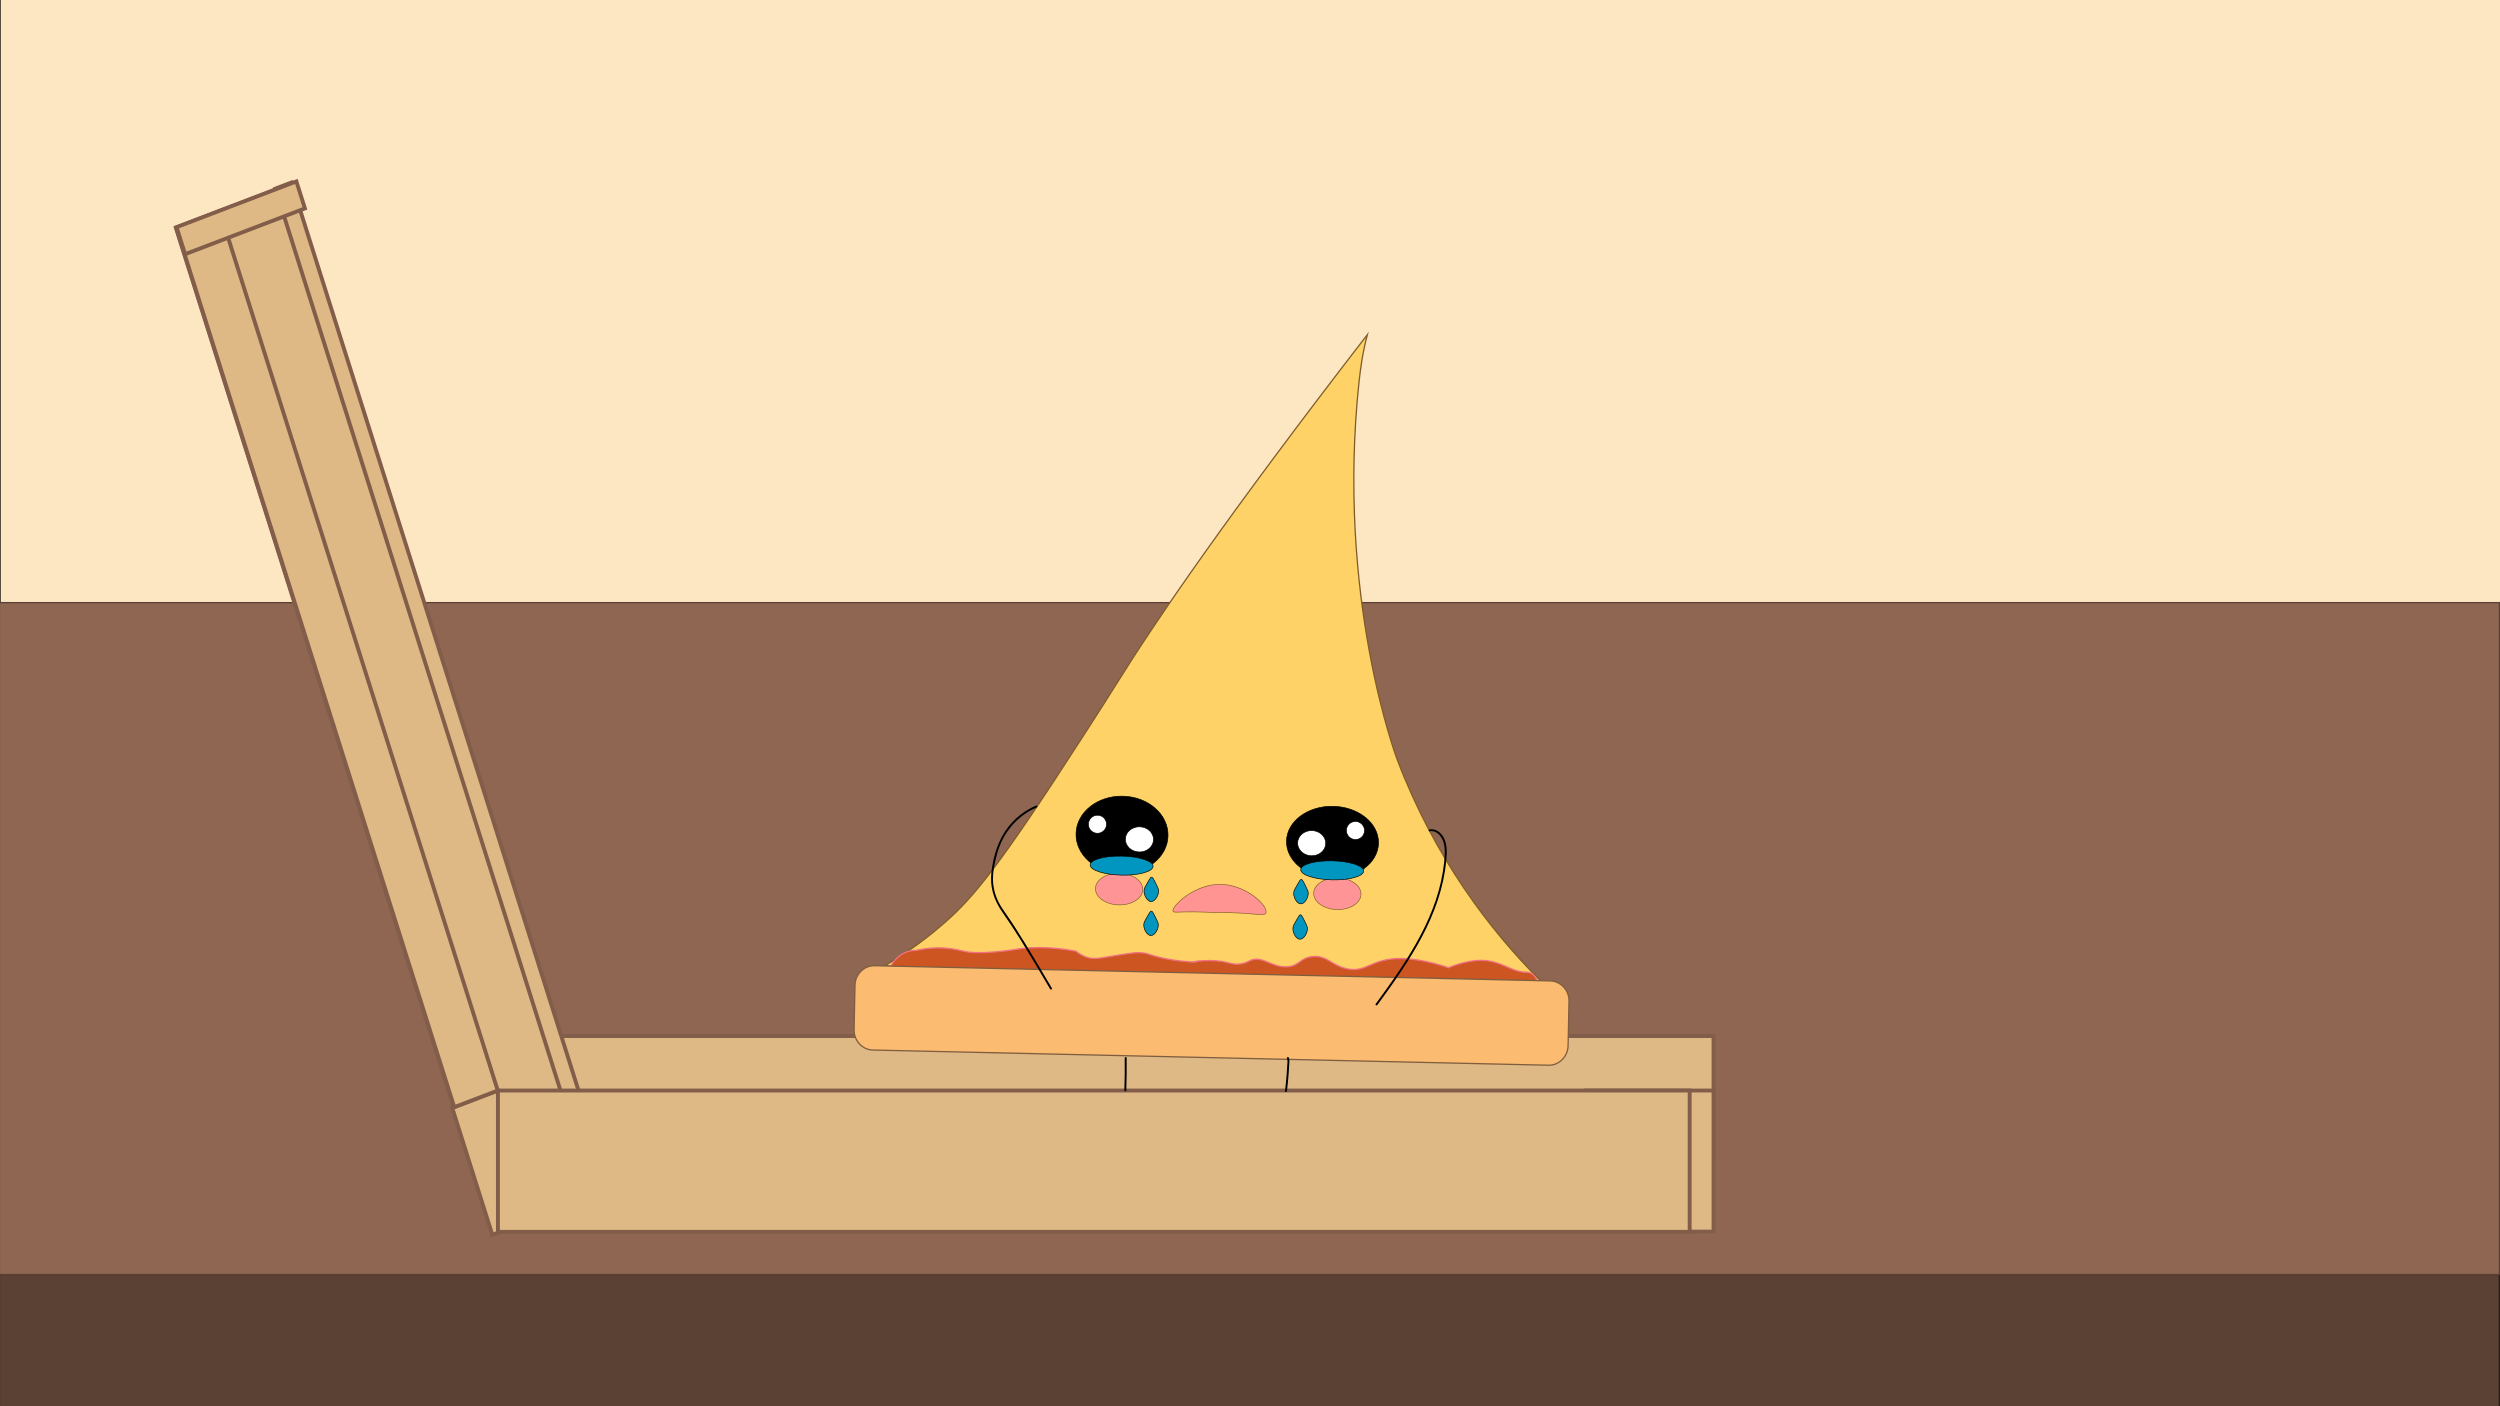 <?xml version="1.0" encoding="UTF-8"?><svg id="a" xmlns="http://www.w3.org/2000/svg" width="1920" height="1080" viewBox="0 0 1920 1080"><rect x="0" y="0" width="1920" height="1080" fill="#333333" stroke="none"/><defs><style>.j{fill:none;}.j,.k{stroke-width:0px;}.l,.m,.n,.o,.p,.q,.r,.s,.t,.u,.v,.w,.x,.y,.z,.aa,.ab{stroke-miterlimit:10;}.l,.r,.s,.w,.y{stroke:#5b4034;}.m{fill:#9b6f59;stroke-width:4px;}.m,.ab{stroke:#825d4a;}.n{fill:#0096bf;}.n,.o,.p,.q,.aa{stroke-width:.5px;}.n,.o,.u,.aa{stroke:#000;}.o,.s{fill:#fff;}.p{fill:#ff9492;}.p,.q,.t{stroke:#7f5d2a;}.q{fill:#ff9497;}.r{fill:#fffefd;}.t{fill:#fed266;}.u{fill:#fde7c3;}.v{fill:#fbbb71;stroke:#7f5d3f;}.w{fill:#f5f5f5;}.x{fill:#cd5522;stroke:#f17083;}.y{fill:#8e6652;}.z{fill:#5b4134;stroke:#271b16;}.ab{fill:#deb985;stroke-width:3px;}</style></defs><rect id="b" class="u" x="0" y="-3.19" width="1920.54" height="605.04"/><rect id="c" class="j" y="601.85" width="1919" height="481"/><rect id="d" class="z" x="-.46" y="978.81" width="1919.96" height="103.54"/><rect class="l" y="607.85" width="109" height="47"/><rect class="w" x="109" y="610.85" width="109" height="47"/><rect class="l" x="218" y="607.85" width="109" height="47"/><rect class="s" x="327" y="607.85" width="109" height="47"/><rect class="s" y="654.85" width="109" height="61"/><rect class="l" x="436" y="610.85" width="109" height="47"/><rect class="s" x="545" y="607.85" width="109" height="47"/><rect class="l" x="654" y="607.85" width="109" height="47"/><rect class="s" x="763" y="610.85" width="109" height="47"/><rect class="l" x="872" y="607.85" width="109" height="47"/><rect class="s" x="981" y="616.85" width="109" height="47"/><rect class="l" x="1090" y="607.85" width="109" height="47"/><rect class="s" x="1199" y="608.85" width="109" height="47"/><rect class="l" x="1308" y="608.85" width="109" height="47"/><rect class="s" x="1417" y="608.85" width="109" height="47"/><rect class="l" x="1526" y="616.85" width="109" height="47"/><rect class="s" x="1635" y="608.85" width="109" height="47"/><rect class="l" x="1744" y="608.85" width="109" height="47"/><rect class="r" x="1853" y="608.85" width="66" height="47"/><rect class="l" x="109" y="654.85" width="109" height="61"/><rect class="s" x="218" y="654.85" width="109" height="61"/><rect class="l" y="706.85" width="109" height="61"/><rect class="l" x="327" y="654.85" width="109" height="61"/><rect class="s" x="436" y="654.85" width="109" height="61"/><rect class="l" x="545" y="654.85" width="109" height="61"/><rect class="s" x="654" y="654.85" width="109" height="61"/><rect class="l" x="763" y="654.85" width="109" height="61"/><rect class="s" x="872" y="654.85" width="109" height="61"/><rect class="l" x="981" y="654.85" width="109" height="61"/><rect class="s" x="1090" y="654.85" width="109" height="61"/><rect class="l" x="1199" y="654.85" width="109" height="61"/><rect class="s" x="1308" y="654.85" width="109" height="61"/><rect class="l" x="1417" y="654.85" width="109" height="61"/><rect class="s" x="1526" y="654.85" width="109" height="61"/><rect class="l" x="1635" y="654.85" width="109" height="61"/><rect class="s" x="1744" y="654.85" width="109" height="61"/><rect class="l" x="1853" y="654.85" width="66" height="61"/><rect class="s" x="1853" y="706.85" width="66" height="61"/><rect class="s" x="109" y="706.85" width="109" height="61"/><rect class="l" x="218" y="706.85" width="109" height="61"/><rect class="s" x="327" y="706.85" width="109" height="61"/><rect class="l" x="436" y="706.85" width="109" height="61"/><rect class="s" x="545" y="706.85" width="109" height="61"/><rect class="l" x="654" y="706.85" width="109" height="61"/><rect id="e" class="m" x=".5" y="588.35" width="1919" height="36"/><rect class="s" x="763" y="706.85" width="109" height="61"/><rect class="l" x="872" y="706.85" width="109" height="61"/><rect class="s" x="981" y="706.85" width="109" height="61"/><rect class="l" x="1090" y="706.85" width="109" height="61"/><rect class="s" x="1199" y="706.85" width="109" height="61"/><rect class="l" x="1308" y="706.85" width="109" height="61"/><rect class="s" x="1417" y="706.85" width="109" height="61"/><rect class="l" x="1526" y="706.85" width="109" height="61"/><rect class="s" x="1635" y="706.85" width="109" height="61"/><rect class="l" x="1744" y="706.85" width="109" height="61"/><rect id="f" class="y" x="-.46" y="462.81" width="1920" height="516"/><g id="g"><rect class="ab" x="382.41" y="795.67" width="933.59" height="94.57"/><polygon class="ab" points="379.38 947.71 135.04 174.87 214.43 144.55 458.77 917.38 379.38 947.71"/><polygon class="ab" points="378.11 948.31 347.31 850.89 382.28 837.53 413.08 934.95 378.11 948.31"/><polygon class="ab" points="455.96 918.21 211.47 144.88 223.82 140.16 468.31 913.5 455.96 918.21"/><rect class="ab" x="1218.26" y="837.53" width="97.74" height="108.35" transform="translate(2534.26 1783.41) rotate(180)"/><rect class="ab" x="382.41" y="837.53" width="915.26" height="108.52"/><polygon class="ab" points="348.86 850.29 135.33 174.88 168.74 162.12 382.28 837.53 348.86 850.29"/><polygon class="ab" points="234.18 160.05 142.16 195.2 135.6 174.46 227.62 139.31 234.18 160.05"/></g><g id="h"><g id="i"><path class="t" d="m1183.01,753.17c-167.91-3.77-335.83-7.55-503.74-11.32,21.06-12.26,36.24-24.52,45.31-32.42,23.03-20.07,42.16-42.98,107.14-143.88,12.73-19.77,19.1-29.65,24.99-39.14,31.02-49.95,86.52-131.03,193.44-269.41-.91,3.39-1.57,6.25-2.03,8.31-1.86,8.38-2.77,15.11-3.39,19.69,0,0-.51,3.78-.9,7.38-18,166.95,29.28,291.14,29.28,291.14,28.74,75.51,71.32,131.06,109.91,169.65Z"/><path class="x" d="m1159.92,790.27c-154.28-3.47-308.57-6.93-462.85-10.4-2.45-1.56-5.92-4.24-9.12-8.56-4.83-6.52-6.47-13.32-7.09-16.88h0c.29-13.79,10.56-24.84,22.83-24.56,5.66-1.27,14.09-2.53,24.21-1.55,5.9.58,9.52,1.64,12.97,2.38,12.26,2.63,37.22-1.25,37.22-1.25,10.62-1.9,26.48-3.04,48.33,1.09,1.53,1.28,4.01,3.09,7.35,4.34,6.7,2.51,11.49.75,26.07-1.5,8.02-1.24,12.03-1.86,14.91-1.75,7.65.28,6.88,1.83,20.36,4.64,8.14,1.69,17.3,2.33,20.4,2.55.72.05,3.45.23,3.45.24,0,0-3.45-.16-3.45-.24,0-.16,15.11-2.85,27.88.63,1.61.44,5.58,1.63,10.56.62,3.07-.62,4.99-1.76,6.21-2.34,8.88-4.19,16,5.08,27.8,4.8,10.11-.24,10.07-7.17,20.62-7.9,10.36-.71,13.04,5.79,23.99,8.9,16.47,4.68,19.56-7.43,42.93-7.39,17.8.03,37.05,7.1,37.05,7.1,0,0,13.22-6.1,26.15-5.68,14.55.47,22.14,8.97,33.28,9.11.84.01,2.69-.01,4.58,1.2,4.08,2.63,5.14,9.08,5.71,12.1.35,1.85.51,3.77.47,5.75h0c-.29,13.79-10.56,24.84-22.83,24.56Z"/><path class="v" d="m1189.25,818.09l-518.92-11.66c-8.09-.18-14.57-7.21-14.4-15.62l.71-34.17c.18-8.41,6.94-15.14,15.03-14.96l518.92,11.66c8.09.18,14.57,7.21,14.4,15.62l-.71,34.17c-.18,8.41-6.94,15.14-15.03,14.96Z"/></g><path class="k" d="m863.78,812.54c.1,8.28,0,16.57-.28,24.85-.03.97,1.47.96,1.5,0,.28-8.28.38-16.57.28-24.85-.01-.96-1.51-.97-1.5,0h0Z"/><path class="k" d="m988.39,812.72c.73,1.74.27,4.1.18,5.92-.11,2.11-.25,4.22-.41,6.32-.33,4.32-.75,8.63-1.27,12.93-.12.96,1.38.95,1.5,0,.54-4.46.98-8.93,1.31-13.42.17-2.27.31-4.54.42-6.81.08-1.7.4-3.72-.28-5.34-.37-.88-1.82-.49-1.45.4h0Z"/><ellipse class="q" cx="1027.16" cy="686.44" rx="12.17" ry="18.17" transform="translate(316.46 1696.96) rotate(-88.64)"/><ellipse class="q" cx="859.54" cy="682.84" rx="12.17" ry="18.17" transform="translate(156.43 1525.88) rotate(-88.64)"/><ellipse class="aa" cx="861.75" cy="641.09" rx="29.62" ry="35.33" transform="translate(198.14 1485.63) rotate(-88.49)"/><ellipse class="aa" cx="1023.43" cy="646.82" rx="27.53" ry="35.33" transform="translate(351.2 1653.73) rotate(-88.57)"/><path class="p" d="m900.86,699.79c-1.25-3.62,17.04-21.7,37.91-20.54,19.9,1.1,36.05,17.46,33.27,22.14-1.53,2.58-8.2-.47-35.59-.6-8.54-.04-17.08-.67-25.62-.45-7.54.19-9.6.53-9.97-.55Z"/><ellipse class="o" cx="875.03" cy="644.6" rx="9.7" ry="10.82" transform="translate(205.11 1500.4) rotate(-88.32)"/><path class="o" d="m842.71,639.99c-3.85-.09-6.91-3.27-6.83-7.11s3.27-6.88,7.12-6.8,6.91,3.27,6.83,7.11-3.27,6.88-7.12,6.8"/><ellipse class="o" cx="1007.31" cy="647.52" rx="9.7" ry="10.82" transform="translate(330.59 1635.45) rotate(-88.32)"/><path class="o" d="m1040.84,644.78c-3.85-.09-6.91-3.27-6.83-7.11s3.27-6.88,7.12-6.8c3.85.09,6.91,3.27,6.83,7.11s-3.27,6.88-7.12,6.8"/><ellipse class="n" cx="1023.08" cy="668.38" rx="7.31" ry="24.17" transform="translate(331.71 1676.07) rotate(-88.7)"/><path class="k" d="m1098.14,638.44c4.96-1,8.9,3.68,10.3,7.92,1.63,4.96,1.21,10.36.7,15.47-.99,9.97-3.23,19.79-6.4,29.29-6.3,18.88-16.21,36.34-27.16,52.87-6.1,9.21-12.56,18.17-19.07,27.09-.57.78.73,1.53,1.3.76,12.22-16.76,24.34-33.71,34.08-52.06,9.68-18.24,16.87-37.93,18.81-58.59.53-5.69.88-11.85-1.58-17.18-1.98-4.3-6.4-8.02-11.38-7.02-.95.19-.55,1.64.4,1.45h0Z"/><path class="k" d="m795.77,618.68c-8.72,3.64-16.29,9.61-21.98,17.14-7.3,9.67-10.76,21.43-12.31,33.31s1.78,22.02,8.22,31.24c4.9,7.02,9.59,14.16,14.12,21.43,7.77,12.48,15.25,25.14,22.69,37.82.49.83,1.79.08,1.3-.76-6.6-11.23-13.23-22.44-20.05-33.54-4.73-7.7-9.52-15.37-14.69-22.78-2.15-3.08-4.33-6.11-6.04-9.48-2.78-5.49-4.35-11.55-4.43-17.71-.07-5.45,1.03-10.96,2.26-16.25,1.39-5.99,3.52-11.78,6.62-17.1,5.65-9.68,14.33-17.55,24.7-21.87.88-.37.49-1.82-.4-1.45h0Z"/><ellipse class="n" cx="861.36" cy="664.75" rx="7.31" ry="24.17" transform="translate(177.28 1510.84) rotate(-88.7)"/><path class="n" d="m884.03,692.42c-2.89-.06-6.13-5.37-5.26-9.52.19-.9,1.04-2.39,2.73-5.36,1.87-3.28,2.31-3.92,2.92-3.91.49,0,1.08.41,3.18,4.77,1.32,2.75,1.98,4.13,2.09,4.75.7,4.15-2.7,9.34-5.66,9.28Z"/><path class="n" d="m883.82,718.5c-2.89-.06-6.13-5.37-5.26-9.52.19-.9,1.04-2.39,2.73-5.36,1.87-3.28,2.31-3.92,2.92-3.91.49,0,1.08.41,3.18,4.77,1.32,2.75,1.98,4.13,2.09,4.75.7,4.15-2.7,9.34-5.66,9.28Z"/><path class="n" d="m998.97,694.19c-2.89-.06-6.13-5.37-5.26-9.52.19-.9,1.04-2.39,2.73-5.36,1.87-3.28,2.31-3.92,2.92-3.91.49,0,1.08.41,3.18,4.77,1.32,2.75,1.98,4.13,2.09,4.75.7,4.15-2.7,9.34-5.66,9.28Z"/><path class="n" d="m998.34,721.34c-2.89-.06-6.13-5.37-5.26-9.52.19-.9,1.04-2.39,2.73-5.36,1.87-3.28,2.31-3.92,2.92-3.91.49,0,1.08.41,3.18,4.77,1.32,2.75,1.98,4.13,2.09,4.75.7,4.15-2.7,9.34-5.66,9.28Z"/></g></svg>